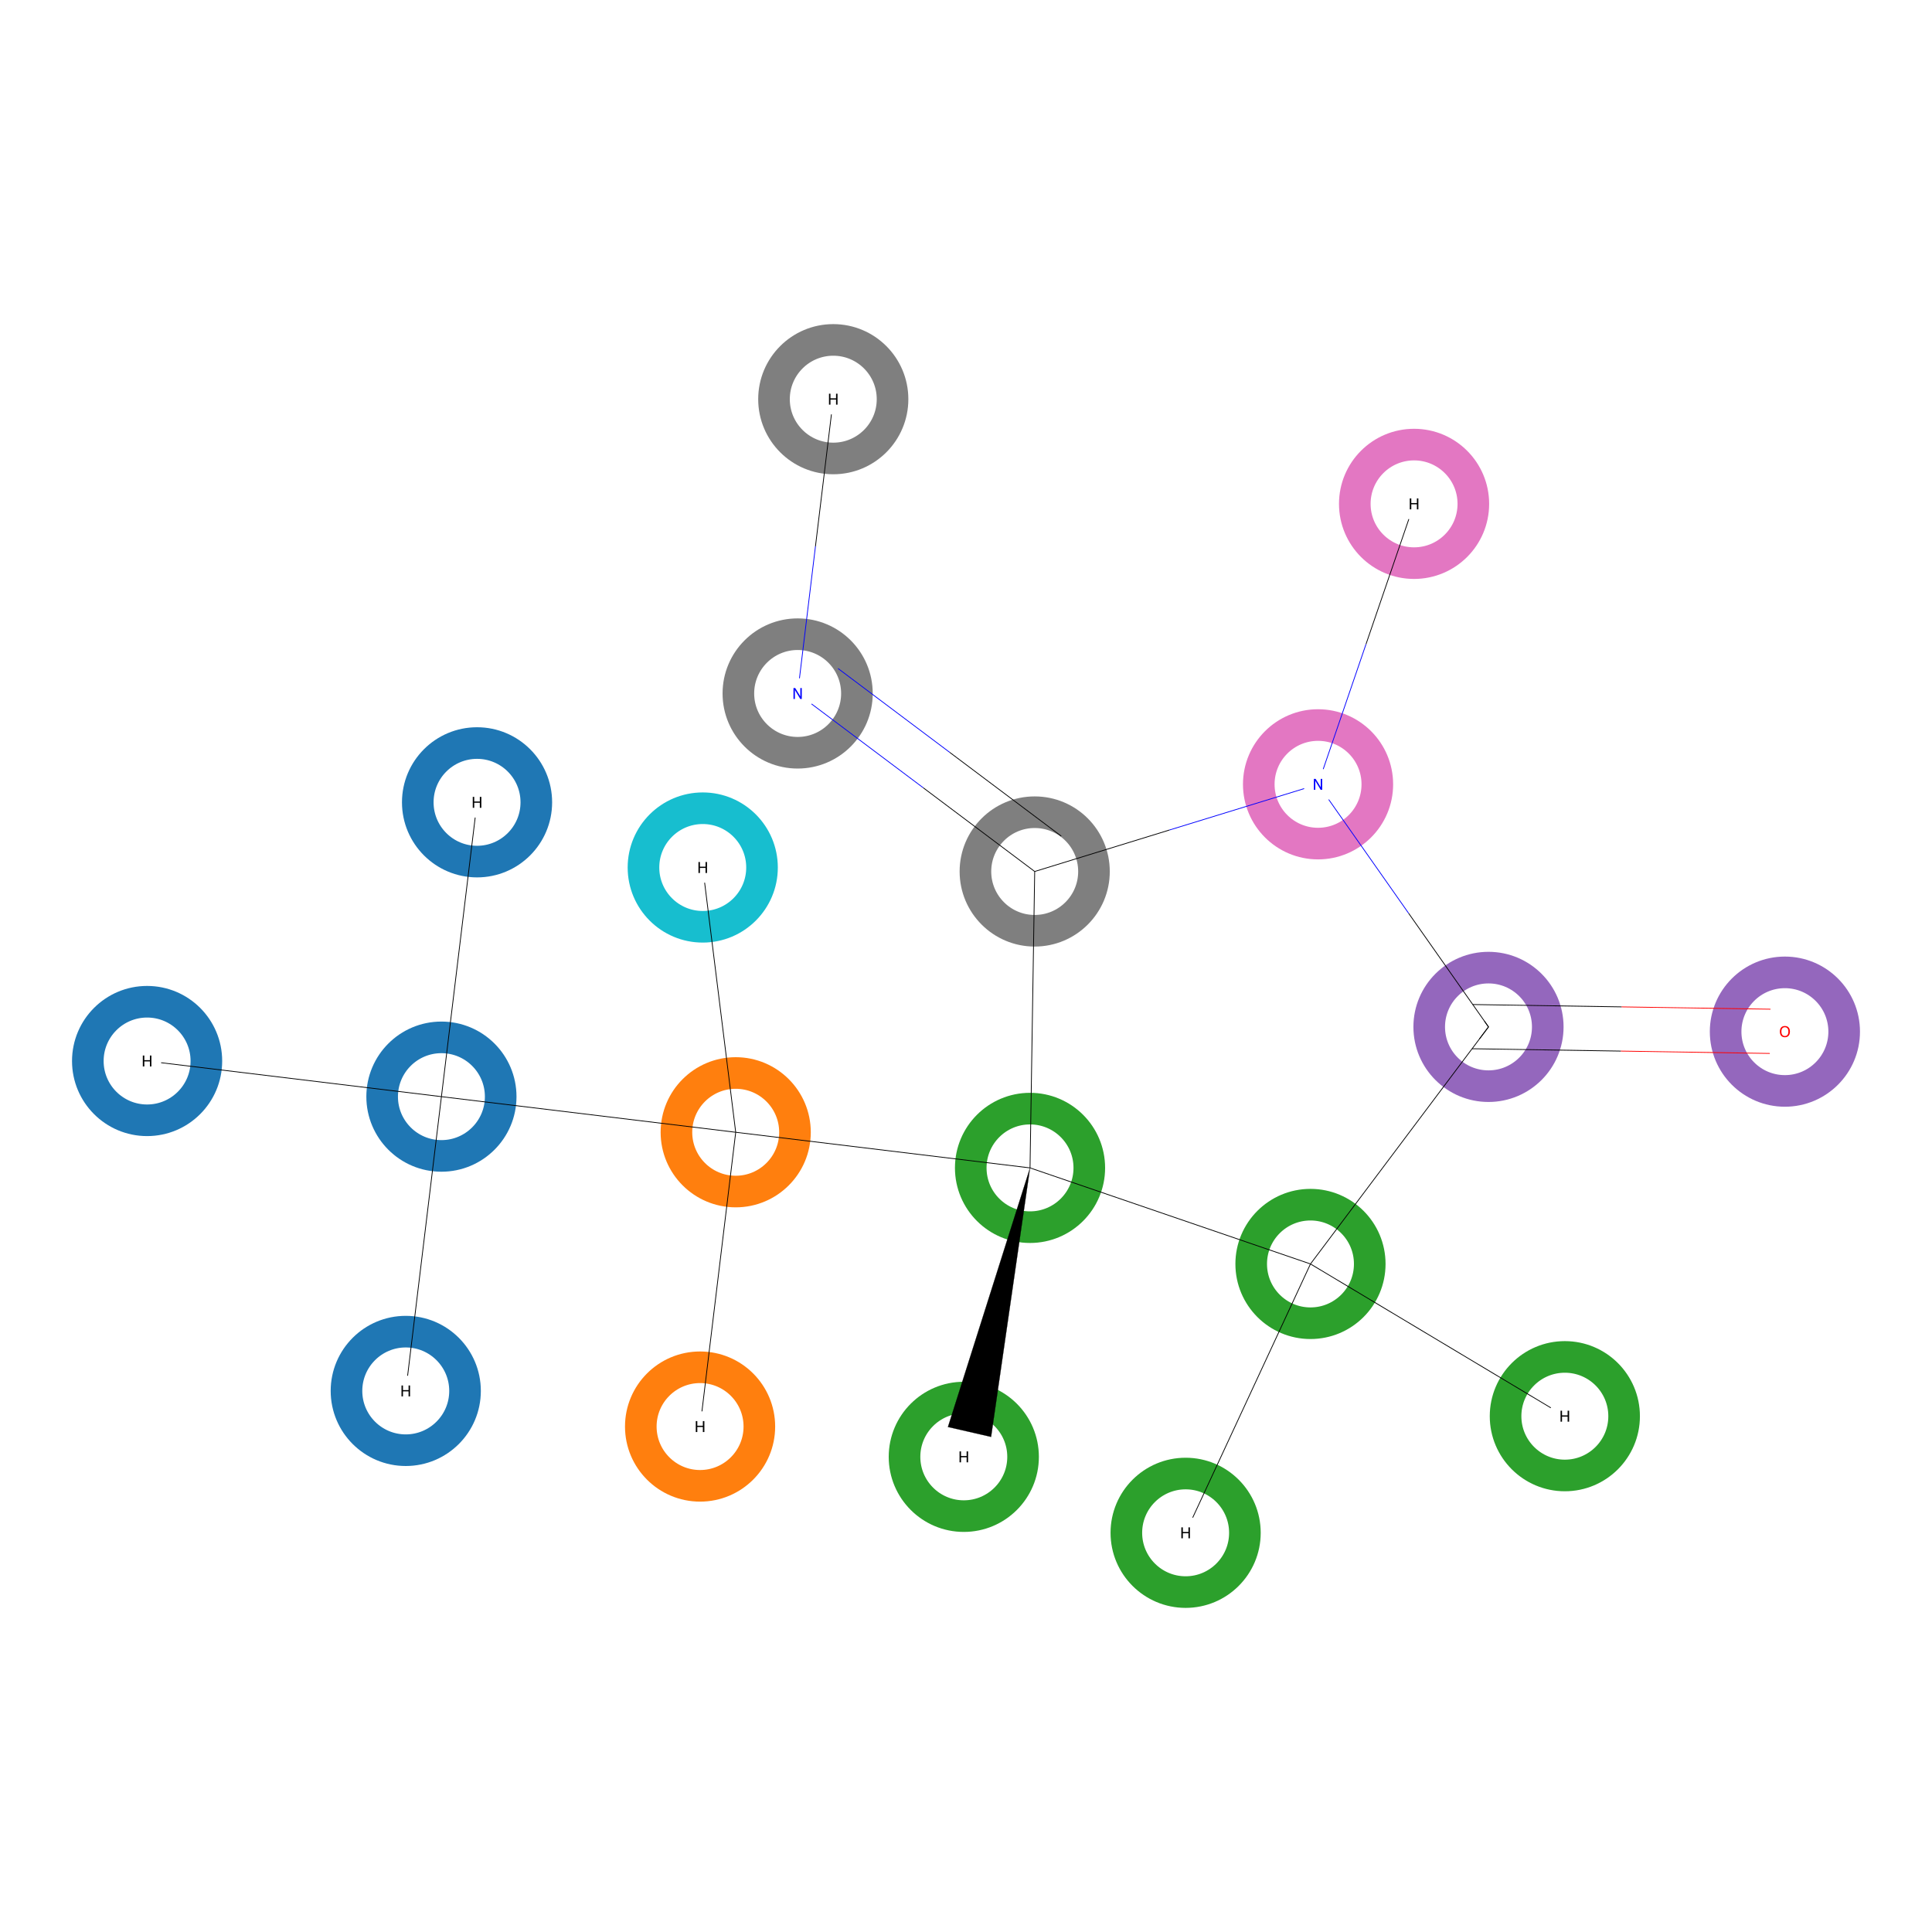 <?xml version='1.0' encoding='iso-8859-1'?>
<svg version='1.1' baseProfile='full'
              xmlns='http://www.w3.org/2000/svg'
                      xmlns:rdkit='http://www.rdkit.org/xml'
                      xmlns:xlink='http://www.w3.org/1999/xlink'
                  xml:space='preserve'
width='5000px' height='5000px' viewBox='0 0 5000 5000'>
<!-- END OF HEADER -->
<rect style='opacity:1.0;fill:#FFFFFF;stroke:none' width='5000.0' height='5000.0' x='0.0' y='0.0'> </rect>
<ellipse cx='1142.4' cy='2838.1' rx='153.4' ry='153.4' class='atom-0'  style='fill:none;stroke:#1F77B4;stroke-width:81.8px;stroke-linecap:butt;stroke-linejoin:miter;stroke-opacity:1' />
<ellipse cx='1904.0' cy='2930.3' rx='153.4' ry='153.4' class='atom-1'  style='fill:none;stroke:#FF7F0E;stroke-width:81.8px;stroke-linecap:butt;stroke-linejoin:miter;stroke-opacity:1' />
<ellipse cx='2665.7' cy='3022.5' rx='153.4' ry='153.4' class='atom-2'  style='fill:none;stroke:#2CA02C;stroke-width:81.8px;stroke-linecap:butt;stroke-linejoin:miter;stroke-opacity:1' />
<ellipse cx='3391.5' cy='3271.1' rx='153.4' ry='153.4' class='atom-3'  style='fill:none;stroke:#2CA02C;stroke-width:81.8px;stroke-linecap:butt;stroke-linejoin:miter;stroke-opacity:1' />
<ellipse cx='3852.2' cy='2657.6' rx='153.4' ry='153.4' class='atom-4'  style='fill:none;stroke:#9467BD;stroke-width:81.8px;stroke-linecap:butt;stroke-linejoin:miter;stroke-opacity:1' />
<ellipse cx='4619.3' cy='2669.9' rx='153.4' ry='153.4' class='atom-5'  style='fill:none;stroke:#9467BD;stroke-width:81.8px;stroke-linecap:butt;stroke-linejoin:miter;stroke-opacity:1' />
<ellipse cx='3411.1' cy='2029.8' rx='153.4' ry='153.4' class='atom-6'  style='fill:none;stroke:#E377C2;stroke-width:81.8px;stroke-linecap:butt;stroke-linejoin:miter;stroke-opacity:1' />
<ellipse cx='2677.8' cy='2255.4' rx='153.4' ry='153.4' class='atom-7'  style='fill:none;stroke:#7F7F7F;stroke-width:81.8px;stroke-linecap:butt;stroke-linejoin:miter;stroke-opacity:1' />
<ellipse cx='2064.3' cy='1794.7' rx='153.4' ry='153.4' class='atom-8'  style='fill:none;stroke:#7F7F7F;stroke-width:81.8px;stroke-linecap:butt;stroke-linejoin:miter;stroke-opacity:1' />
<ellipse cx='1234.6' cy='2076.4' rx='153.4' ry='153.4' class='atom-9'  style='fill:none;stroke:#1F77B4;stroke-width:81.8px;stroke-linecap:butt;stroke-linejoin:miter;stroke-opacity:1' />
<ellipse cx='1050.1' cy='3599.7' rx='153.4' ry='153.4' class='atom-10'  style='fill:none;stroke:#1F77B4;stroke-width:81.8px;stroke-linecap:butt;stroke-linejoin:miter;stroke-opacity:1' />
<ellipse cx='380.7' cy='2745.9' rx='153.4' ry='153.4' class='atom-11'  style='fill:none;stroke:#1F77B4;stroke-width:81.8px;stroke-linecap:butt;stroke-linejoin:miter;stroke-opacity:1' />
<ellipse cx='1811.8' cy='3691.9' rx='153.4' ry='153.4' class='atom-12'  style='fill:none;stroke:#FF7F0E;stroke-width:81.8px;stroke-linecap:butt;stroke-linejoin:miter;stroke-opacity:1' />
<ellipse cx='1818.7' cy='2245.1' rx='153.4' ry='153.4' class='atom-13'  style='fill:none;stroke:#17BECF;stroke-width:81.8px;stroke-linecap:butt;stroke-linejoin:miter;stroke-opacity:1' />
<ellipse cx='2494.3' cy='3770.3' rx='153.4' ry='153.4' class='atom-14'  style='fill:none;stroke:#2CA02C;stroke-width:81.8px;stroke-linecap:butt;stroke-linejoin:miter;stroke-opacity:1' />
<ellipse cx='4049.8' cy='3665.1' rx='153.4' ry='153.4' class='atom-15'  style='fill:none;stroke:#2CA02C;stroke-width:81.8px;stroke-linecap:butt;stroke-linejoin:miter;stroke-opacity:1' />
<ellipse cx='3068.4' cy='3966.9' rx='153.4' ry='153.4' class='atom-16'  style='fill:none;stroke:#2CA02C;stroke-width:81.8px;stroke-linecap:butt;stroke-linejoin:miter;stroke-opacity:1' />
<ellipse cx='3659.6' cy='1304.0' rx='153.4' ry='153.4' class='atom-17'  style='fill:none;stroke:#E377C2;stroke-width:81.8px;stroke-linecap:butt;stroke-linejoin:miter;stroke-opacity:1' />
<ellipse cx='2156.5' cy='1033.1' rx='153.4' ry='153.4' class='atom-18'  style='fill:none;stroke:#7F7F7F;stroke-width:81.8px;stroke-linecap:butt;stroke-linejoin:miter;stroke-opacity:1' />
<path class='bond-0 atom-0 atom-1' d='M 1142.4,2838.1 L 1904.0,2930.3' style='fill:none;fill-rule:evenodd;stroke:#000000;stroke-width:2.0px;stroke-linecap:butt;stroke-linejoin:miter;stroke-opacity:1' />
<path class='bond-1 atom-0 atom-9' d='M 1142.4,2838.1 L 1229.8,2115.8' style='fill:none;fill-rule:evenodd;stroke:#000000;stroke-width:2.0px;stroke-linecap:butt;stroke-linejoin:miter;stroke-opacity:1' />
<path class='bond-2 atom-0 atom-10' d='M 1142.4,2838.1 L 1054.9,3560.4' style='fill:none;fill-rule:evenodd;stroke:#000000;stroke-width:2.0px;stroke-linecap:butt;stroke-linejoin:miter;stroke-opacity:1' />
<path class='bond-3 atom-0 atom-11' d='M 1142.4,2838.1 L 417.0,2750.3' style='fill:none;fill-rule:evenodd;stroke:#000000;stroke-width:2.0px;stroke-linecap:butt;stroke-linejoin:miter;stroke-opacity:1' />
<path class='bond-4 atom-1 atom-2' d='M 1904.0,2930.3 L 2665.7,3022.5' style='fill:none;fill-rule:evenodd;stroke:#000000;stroke-width:2.0px;stroke-linecap:butt;stroke-linejoin:miter;stroke-opacity:1' />
<path class='bond-5 atom-1 atom-12' d='M 1904.0,2930.3 L 1816.6,3652.6' style='fill:none;fill-rule:evenodd;stroke:#000000;stroke-width:2.0px;stroke-linecap:butt;stroke-linejoin:miter;stroke-opacity:1' />
<path class='bond-6 atom-1 atom-13' d='M 1904.0,2930.3 L 1823.6,2284.4' style='fill:none;fill-rule:evenodd;stroke:#000000;stroke-width:2.0px;stroke-linecap:butt;stroke-linejoin:miter;stroke-opacity:1' />
<path class='bond-7 atom-2 atom-3' d='M 2665.7,3022.5 L 3391.5,3271.1' style='fill:none;fill-rule:evenodd;stroke:#000000;stroke-width:2.0px;stroke-linecap:butt;stroke-linejoin:miter;stroke-opacity:1' />
<path class='bond-8 atom-2 atom-7' d='M 2665.7,3022.5 L 2677.8,2255.4' style='fill:none;fill-rule:evenodd;stroke:#000000;stroke-width:2.0px;stroke-linecap:butt;stroke-linejoin:miter;stroke-opacity:1' />
<path class='bond-9 atom-2 atom-14' d='M 2665.7,3022.5 L 2564.9,3718.6 L 2453.3,3693.0 Z' style='fill:#000000;fill-rule:evenodd;fill-opacity:1;stroke:#000000;stroke-width:0.5px;stroke-linecap:butt;stroke-linejoin:miter;stroke-opacity:1;' />
<path class='bond-10 atom-3 atom-4' d='M 3391.5,3271.1 L 3852.2,2657.6' style='fill:none;fill-rule:evenodd;stroke:#000000;stroke-width:2.0px;stroke-linecap:butt;stroke-linejoin:miter;stroke-opacity:1' />
<path class='bond-11 atom-3 atom-15' d='M 3391.5,3271.1 L 4013.5,3643.4' style='fill:none;fill-rule:evenodd;stroke:#000000;stroke-width:2.0px;stroke-linecap:butt;stroke-linejoin:miter;stroke-opacity:1' />
<path class='bond-12 atom-3 atom-16' d='M 3391.5,3271.1 L 3086.7,3927.6' style='fill:none;fill-rule:evenodd;stroke:#000000;stroke-width:2.0px;stroke-linecap:butt;stroke-linejoin:miter;stroke-opacity:1' />
<path class='bond-13 atom-4 atom-5' d='M 3809.7,2714.1 L 4194.9,2720.2' style='fill:none;fill-rule:evenodd;stroke:#000000;stroke-width:2.0px;stroke-linecap:butt;stroke-linejoin:miter;stroke-opacity:1' />
<path class='bond-13 atom-4 atom-5' d='M 4194.9,2720.2 L 4580.2,2726.3' style='fill:none;fill-rule:evenodd;stroke:#FF0000;stroke-width:2.0px;stroke-linecap:butt;stroke-linejoin:miter;stroke-opacity:1' />
<path class='bond-13 atom-4 atom-5' d='M 3811.5,2599.7 L 4196.7,2605.8' style='fill:none;fill-rule:evenodd;stroke:#000000;stroke-width:2.0px;stroke-linecap:butt;stroke-linejoin:miter;stroke-opacity:1' />
<path class='bond-13 atom-4 atom-5' d='M 4196.7,2605.8 L 4582.0,2611.8' style='fill:none;fill-rule:evenodd;stroke:#FF0000;stroke-width:2.0px;stroke-linecap:butt;stroke-linejoin:miter;stroke-opacity:1' />
<path class='bond-14 atom-4 atom-6' d='M 3852.2,2657.6 L 3645.4,2363.4' style='fill:none;fill-rule:evenodd;stroke:#000000;stroke-width:2.0px;stroke-linecap:butt;stroke-linejoin:miter;stroke-opacity:1' />
<path class='bond-14 atom-4 atom-6' d='M 3645.4,2363.4 L 3438.7,2069.2' style='fill:none;fill-rule:evenodd;stroke:#0000FF;stroke-width:2.0px;stroke-linecap:butt;stroke-linejoin:miter;stroke-opacity:1' />
<path class='bond-15 atom-6 atom-7' d='M 3375.1,2040.9 L 3026.4,2148.1' style='fill:none;fill-rule:evenodd;stroke:#0000FF;stroke-width:2.0px;stroke-linecap:butt;stroke-linejoin:miter;stroke-opacity:1' />
<path class='bond-15 atom-6 atom-7' d='M 3026.4,2148.1 L 2677.8,2255.4' style='fill:none;fill-rule:evenodd;stroke:#000000;stroke-width:2.0px;stroke-linecap:butt;stroke-linejoin:miter;stroke-opacity:1' />
<path class='bond-16 atom-6 atom-17' d='M 3424.5,1990.5 L 3535.3,1666.9' style='fill:none;fill-rule:evenodd;stroke:#0000FF;stroke-width:2.0px;stroke-linecap:butt;stroke-linejoin:miter;stroke-opacity:1' />
<path class='bond-16 atom-6 atom-17' d='M 3535.3,1666.9 L 3646.1,1343.4' style='fill:none;fill-rule:evenodd;stroke:#000000;stroke-width:2.0px;stroke-linecap:butt;stroke-linejoin:miter;stroke-opacity:1' />
<path class='bond-17 atom-7 atom-8' d='M 2677.8,2255.4 L 2389.0,2038.5' style='fill:none;fill-rule:evenodd;stroke:#000000;stroke-width:2.0px;stroke-linecap:butt;stroke-linejoin:miter;stroke-opacity:1' />
<path class='bond-17 atom-7 atom-8' d='M 2389.0,2038.5 L 2100.2,1821.7' style='fill:none;fill-rule:evenodd;stroke:#0000FF;stroke-width:2.0px;stroke-linecap:butt;stroke-linejoin:miter;stroke-opacity:1' />
<path class='bond-17 atom-7 atom-8' d='M 2746.5,2163.9 L 2457.7,1947.0' style='fill:none;fill-rule:evenodd;stroke:#000000;stroke-width:2.0px;stroke-linecap:butt;stroke-linejoin:miter;stroke-opacity:1' />
<path class='bond-17 atom-7 atom-8' d='M 2457.7,1947.0 L 2168.9,1730.1' style='fill:none;fill-rule:evenodd;stroke:#0000FF;stroke-width:2.0px;stroke-linecap:butt;stroke-linejoin:miter;stroke-opacity:1' />
<path class='bond-18 atom-8 atom-18' d='M 2069.0,1755.4 L 2110.4,1413.9' style='fill:none;fill-rule:evenodd;stroke:#0000FF;stroke-width:2.0px;stroke-linecap:butt;stroke-linejoin:miter;stroke-opacity:1' />
<path class='bond-18 atom-8 atom-18' d='M 2110.4,1413.9 L 2151.7,1072.4' style='fill:none;fill-rule:evenodd;stroke:#000000;stroke-width:2.0px;stroke-linecap:butt;stroke-linejoin:miter;stroke-opacity:1' />
<path d='M 3829.1,2688.2 L 3852.2,2657.6 L 3841.8,2642.9' style='fill:none;stroke:#000000;stroke-width:2.0px;stroke-linecap:butt;stroke-linejoin:miter;stroke-opacity:1;' />
<path class='atom-5' d='M 4606.3 2669.7
Q 4606.3 2662.9, 4609.6 2659.1
Q 4613.0 2655.3, 4619.3 2655.3
Q 4625.6 2655.3, 4628.9 2659.1
Q 4632.3 2662.9, 4632.3 2669.7
Q 4632.3 2676.6, 4628.9 2680.5
Q 4625.5 2684.4, 4619.3 2684.4
Q 4613.0 2684.4, 4609.6 2680.5
Q 4606.3 2676.7, 4606.3 2669.7
M 4619.3 2681.2
Q 4623.6 2681.2, 4625.9 2678.3
Q 4628.3 2675.4, 4628.3 2669.7
Q 4628.3 2664.2, 4625.9 2661.4
Q 4623.6 2658.5, 4619.3 2658.5
Q 4615.0 2658.5, 4612.6 2661.3
Q 4610.3 2664.1, 4610.3 2669.7
Q 4610.3 2675.5, 4612.6 2678.3
Q 4615.0 2681.2, 4619.3 2681.2
' fill='#FF0000'/>
<path class='atom-6' d='M 3404.8 2015.7
L 3414.1 2030.7
Q 3415.0 2032.2, 3416.5 2034.8
Q 3418.0 2037.5, 3418.0 2037.7
L 3418.0 2015.7
L 3421.8 2015.7
L 3421.8 2044.0
L 3417.9 2044.0
L 3408.0 2027.6
Q 3406.8 2025.7, 3405.6 2023.5
Q 3404.4 2021.3, 3404.0 2020.6
L 3404.0 2044.0
L 3400.3 2044.0
L 3400.3 2015.7
L 3404.8 2015.7
' fill='#0000FF'/>
<path class='atom-8' d='M 2058.0 1780.6
L 2067.3 1795.6
Q 2068.2 1797.0, 2069.7 1799.7
Q 2071.2 1802.4, 2071.2 1802.6
L 2071.2 1780.6
L 2075.0 1780.6
L 2075.0 1808.9
L 2071.1 1808.9
L 2061.2 1792.5
Q 2060.0 1790.6, 2058.8 1788.4
Q 2057.6 1786.2, 2057.2 1785.5
L 2057.2 1808.9
L 2053.5 1808.9
L 2053.5 1780.6
L 2058.0 1780.6
' fill='#0000FF'/>
<path class='atom-9' d='M 1223.5 2062.3
L 1227.3 2062.3
L 1227.3 2074.3
L 1241.8 2074.3
L 1241.8 2062.3
L 1245.7 2062.3
L 1245.7 2090.6
L 1241.8 2090.6
L 1241.8 2077.5
L 1227.3 2077.5
L 1227.3 2090.6
L 1223.5 2090.6
L 1223.5 2062.3
' fill='#000000'/>
<path class='atom-10' d='M 1039.1 3585.6
L 1042.9 3585.6
L 1042.9 3597.6
L 1057.4 3597.6
L 1057.4 3585.6
L 1061.2 3585.6
L 1061.2 3613.9
L 1057.4 3613.9
L 1057.4 3600.8
L 1042.9 3600.8
L 1042.9 3613.9
L 1039.1 3613.9
L 1039.1 3585.6
' fill='#000000'/>
<path class='atom-11' d='M 369.6 2731.7
L 373.5 2731.7
L 373.5 2743.7
L 388.0 2743.7
L 388.0 2731.7
L 391.8 2731.7
L 391.8 2760.0
L 388.0 2760.0
L 388.0 2746.9
L 373.5 2746.9
L 373.5 2760.0
L 369.6 2760.0
L 369.6 2731.7
' fill='#000000'/>
<path class='atom-12' d='M 1800.7 3677.8
L 1804.6 3677.8
L 1804.6 3689.8
L 1819.0 3689.8
L 1819.0 3677.8
L 1822.9 3677.8
L 1822.9 3706.1
L 1819.0 3706.1
L 1819.0 3693.0
L 1804.6 3693.0
L 1804.6 3706.1
L 1800.7 3706.1
L 1800.7 3677.8
' fill='#000000'/>
<path class='atom-13' d='M 1807.6 2230.9
L 1811.4 2230.9
L 1811.4 2243.0
L 1825.9 2243.0
L 1825.9 2230.9
L 1829.7 2230.9
L 1829.7 2259.3
L 1825.9 2259.3
L 1825.9 2246.2
L 1811.4 2246.2
L 1811.4 2259.3
L 1807.6 2259.3
L 1807.6 2230.9
' fill='#000000'/>
<path class='atom-14' d='M 2483.3 3756.2
L 2487.1 3756.2
L 2487.1 3768.2
L 2501.6 3768.2
L 2501.6 3756.2
L 2505.4 3756.2
L 2505.4 3784.5
L 2501.6 3784.5
L 2501.6 3771.4
L 2487.1 3771.4
L 2487.1 3784.5
L 2483.3 3784.5
L 2483.3 3756.2
' fill='#000000'/>
<path class='atom-15' d='M 4038.7 3650.9
L 4042.5 3650.9
L 4042.5 3663.0
L 4057.0 3663.0
L 4057.0 3650.9
L 4060.9 3650.9
L 4060.9 3679.3
L 4057.0 3679.3
L 4057.0 3666.2
L 4042.5 3666.2
L 4042.5 3679.3
L 4038.7 3679.3
L 4038.7 3650.9
' fill='#000000'/>
<path class='atom-16' d='M 3057.3 3952.8
L 3061.2 3952.8
L 3061.2 3964.8
L 3075.7 3964.8
L 3075.7 3952.8
L 3079.5 3952.8
L 3079.5 3981.1
L 3075.7 3981.1
L 3075.7 3968.0
L 3061.2 3968.0
L 3061.2 3981.1
L 3057.3 3981.1
L 3057.3 3952.8
' fill='#000000'/>
<path class='atom-17' d='M 3648.5 1289.9
L 3652.4 1289.9
L 3652.4 1301.9
L 3666.9 1301.9
L 3666.9 1289.9
L 3670.7 1289.9
L 3670.7 1318.2
L 3666.9 1318.2
L 3666.9 1305.1
L 3652.4 1305.1
L 3652.4 1318.2
L 3648.5 1318.2
L 3648.5 1289.9
' fill='#000000'/>
<path class='atom-18' d='M 2145.4 1018.9
L 2149.2 1018.9
L 2149.2 1030.9
L 2163.7 1030.9
L 2163.7 1018.9
L 2167.5 1018.9
L 2167.5 1047.2
L 2163.7 1047.2
L 2163.7 1034.1
L 2149.2 1034.1
L 2149.2 1047.2
L 2145.4 1047.2
L 2145.4 1018.9
' fill='#000000'/>
</svg>
